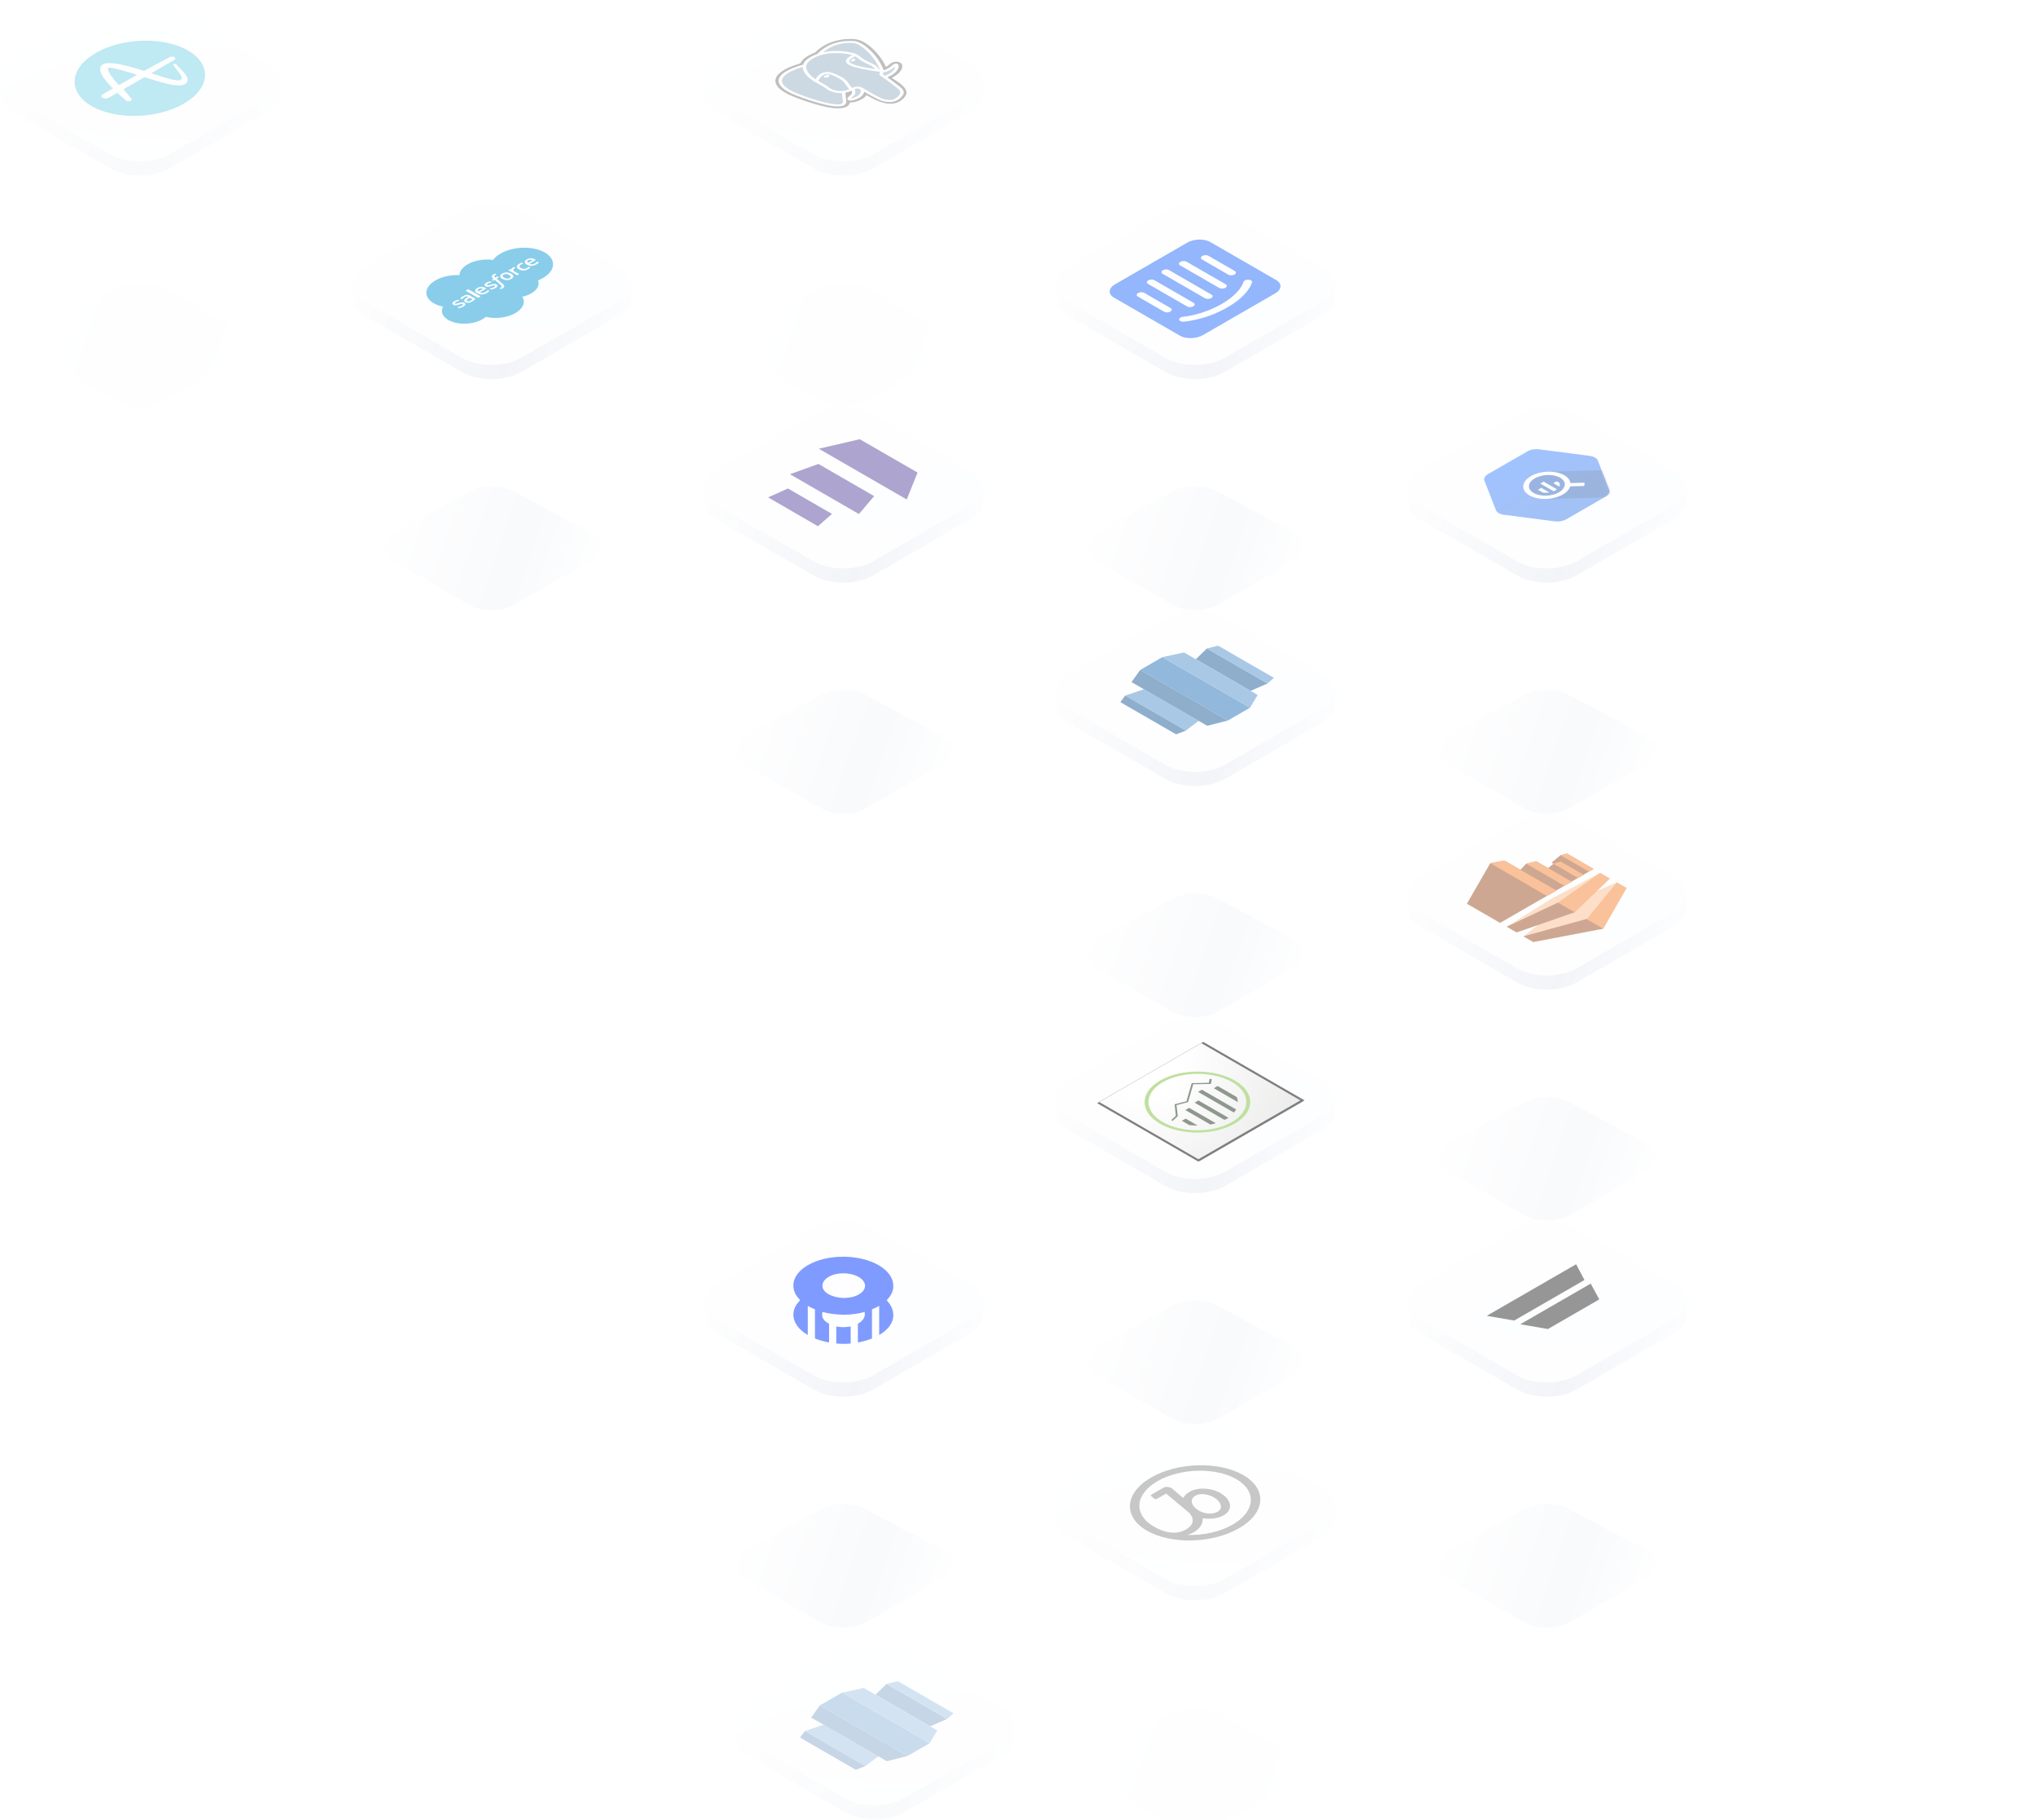 <svg width="571" height="510" viewBox="0 0 571 510" fill="none" xmlns="http://www.w3.org/2000/svg">
<g clip-path="url(#clip0)">
<g opacity="0.25">
<g filter="url(#filter0_d)">
<path opacity="0.25" d="M307.484 432.507C305.719 431.488 304.838 430.152 304.839 428.817C304.84 427.484 304.839 426.866 304.839 425.714L328.473 413.016C332 410.98 337.719 410.98 341.246 413.016L364.88 425.624C364.88 426.743 364.886 427.494 364.88 428.833C364.874 430.163 363.992 431.492 362.234 432.506L341.245 444.623C337.718 446.66 332 446.66 328.473 444.623L307.484 432.507Z" fill="url(#paint0_linear)"/>
</g>
<path d="M299.118 430.609C296.815 429.279 295.664 427.536 295.666 425.793C295.668 424.053 295.666 423.248 295.666 421.744L326.508 405.174C331.111 402.516 338.574 402.516 343.177 405.174L374.018 421.626C374.018 423.087 374.026 424.068 374.018 425.815C374.01 427.55 372.859 429.284 370.566 430.608L343.176 446.42C338.573 449.078 331.11 449.078 326.507 446.42L299.118 430.609Z" fill="url(#paint1_linear)"/>
<path d="M299.119 426.636C294.516 423.978 294.516 419.67 299.119 417.013L326.508 401.201C331.111 398.544 338.573 398.544 343.176 401.201L370.565 417.013C375.168 419.67 375.168 423.978 370.565 426.636L343.176 442.447C338.573 445.105 331.111 445.105 326.508 442.447L299.119 426.636Z" fill="url(#paint2_radial)"/>
<path fill-rule="evenodd" clip-rule="evenodd" d="M322.523 414.037C315.077 418.336 314.551 425.011 321.351 428.936C328.15 432.861 339.712 432.558 347.159 428.259C354.606 423.96 355.131 417.285 348.332 413.36C341.532 409.435 329.97 409.738 322.523 414.037ZM345.369 427.226C341.807 429.282 337.128 430.267 332.691 430.145C335.155 429.377 336.821 427.846 336.966 426.009C336.98 425.82 336.97 425.627 336.943 425.425C339.21 425.851 341.441 425.435 342.897 424.594C345.389 423.156 345.136 420.591 342.507 418.761C339.878 416.932 335.737 416.639 333.354 418.015C332.427 418.55 331.831 419.15 331.515 419.778C330.098 418.586 328.778 417.471 328.335 417.091C327.966 416.776 327.558 416.737 327.237 416.706L327.216 416.704C326.679 416.654 326.35 416.682 326.053 416.854L322.618 418.837C322.42 418.951 322.399 419.105 322.551 419.255C322.718 419.424 323.208 419.842 323.478 420.019C323.715 420.166 323.985 420.114 324.201 419.99L326.71 418.541L327.883 419.516C329.779 421.092 332.282 423.172 333.003 423.783C333.543 424.23 334.245 425.228 334.154 426.286C334.034 427.805 331.82 429.425 328.921 429.506C327.923 429.532 325.906 429.302 323.303 427.799C317.497 424.448 317.947 418.736 324.305 415.066C330.664 411.395 340.565 411.14 346.371 414.492C352.177 417.844 351.727 423.555 345.369 427.226ZM334.931 419.134C333.384 420.027 333.614 421.686 335.327 422.934C337.337 424.448 339.85 424.372 341.136 423.63C342.584 422.794 342.284 421.156 340.571 419.907C338.858 418.659 336.307 418.339 334.931 419.134Z" fill="#212124"/>
</g>
<g opacity="0.5">
<g filter="url(#filter1_d)">
<path opacity="0.5" d="M208.929 375.477C207.164 374.458 206.282 373.123 206.284 371.787C206.285 370.454 206.284 369.836 206.284 368.684L229.918 355.986C233.445 353.95 239.164 353.95 242.691 355.986L266.324 368.594C266.324 369.713 266.331 370.465 266.324 371.804C266.318 373.133 265.437 374.462 263.679 375.477L242.69 387.594C239.163 389.63 233.444 389.63 229.917 387.594L208.929 375.477Z" fill="url(#paint3_linear)"/>
</g>
<path d="M200.563 373.579C198.26 372.249 197.109 370.506 197.111 368.764C197.112 367.024 197.111 366.218 197.111 364.715L227.953 348.144C232.556 345.487 240.018 345.487 244.621 348.144L275.463 364.596C275.463 366.057 275.471 367.038 275.463 368.785C275.455 370.52 274.304 372.254 272.01 373.578L244.62 389.391C240.018 392.048 232.555 392.048 227.952 389.391L200.563 373.579Z" fill="url(#paint4_linear)"/>
<path d="M200.563 369.606C195.96 366.949 195.96 362.64 200.563 359.983L227.953 344.171C232.555 341.514 240.018 341.514 244.621 344.171L272.01 359.983C276.613 362.64 276.613 366.949 272.01 369.606L244.621 385.418C240.018 388.075 232.555 388.075 227.953 385.418L200.563 369.606Z" fill="url(#paint5_radial)"/>
<path d="M222.282 360.318C222.282 361.775 222.954 363.134 224.216 364.347C222.954 365.561 222.282 366.92 222.282 368.376C222.282 370.609 223.795 372.648 226.318 374.104V365.949C226.906 366.289 227.663 366.629 228.336 366.92V375.075C229.513 375.56 230.858 375.949 232.288 376.191V370.949C231.026 370.318 230.27 369.396 230.354 368.376C230.354 368.085 230.354 367.891 230.438 367.648C232.288 368.134 234.221 368.376 236.324 368.425C238.341 368.425 240.444 368.182 242.209 367.648C242.293 367.891 242.377 368.134 242.293 368.376C242.293 369.444 241.453 370.318 240.359 370.949V376.191C241.789 375.949 243.134 375.56 244.311 375.075V366.92C244.984 366.629 245.741 366.289 246.329 365.949V374.104C248.852 372.648 250.365 370.609 250.281 368.425C250.281 366.969 249.524 365.561 248.431 364.347C249.609 363.182 250.365 361.775 250.281 360.27C250.281 355.804 243.975 352.164 236.239 352.164C228.504 352.164 222.198 355.804 222.282 360.318ZM242.377 360.27C242.377 362.212 239.687 363.765 236.408 363.716C233.128 363.668 230.354 362.163 230.438 360.27C230.438 358.328 233.128 356.775 236.408 356.824C239.687 356.872 242.293 358.377 242.377 360.27Z" fill="#0037FF"/>
<path d="M236.324 371.92C235.651 371.92 234.978 371.823 234.306 371.726V376.483C234.894 376.531 235.651 376.58 236.324 376.58C236.996 376.58 237.669 376.58 238.342 376.483V371.726C237.669 371.823 237.08 371.871 236.324 371.92Z" fill="#0037FF"/>
</g>
<g opacity="0.5">
<g filter="url(#filter2_d)">
<path opacity="0.5" d="M406.039 375.477C404.275 374.458 403.393 373.123 403.394 371.787C403.395 370.454 403.394 369.836 403.394 368.684L427.028 355.986C430.556 353.95 436.274 353.95 439.801 355.986L463.435 368.594C463.435 369.713 463.441 370.465 463.435 371.804C463.429 373.133 462.547 374.462 460.79 375.477L439.801 387.594C436.274 389.63 430.555 389.63 427.028 387.594L406.039 375.477Z" fill="url(#paint6_linear)"/>
</g>
<path d="M397.673 373.579C395.37 372.249 394.219 370.506 394.221 368.764C394.223 367.024 394.221 366.218 394.221 364.715L425.063 348.144C429.666 345.487 437.129 345.487 441.732 348.144L472.573 364.596C472.573 366.057 472.581 367.038 472.573 368.785C472.565 370.52 471.414 372.254 469.121 373.578L441.731 389.391C437.128 392.048 429.665 392.048 425.062 389.391L397.673 373.579Z" fill="url(#paint7_linear)"/>
<path d="M397.674 369.606C393.071 366.949 393.071 362.64 397.674 359.983L425.063 344.171C429.666 341.514 437.129 341.514 441.731 344.171L469.121 359.983C473.723 362.64 473.723 366.949 469.121 369.606L441.731 385.418C437.129 388.075 429.666 388.075 425.063 385.418L397.674 369.606Z" fill="url(#paint8_radial)"/>
<path d="M416.549 368.735L424.243 370.058L443.927 358.694L441.594 354.276L416.549 368.735Z" fill="#2E2E2E"/>
<path d="M425.951 371.092L433.686 372.438L448.081 364.128L445.677 359.704L425.951 371.092Z" fill="#2E2E2E"/>
</g>
<g opacity="0.5">
<g filter="url(#filter3_d)">
<path opacity="0.5" d="M307.484 318.447C305.719 317.429 304.838 316.093 304.839 314.757C304.84 313.424 304.839 312.807 304.839 311.655L328.473 298.957C332 296.92 337.719 296.92 341.246 298.957L364.88 311.564C364.88 312.683 364.886 313.435 364.88 314.774C364.874 316.104 363.992 317.432 362.234 318.447L341.245 330.564C337.718 332.6 332 332.6 328.473 330.564L307.484 318.447Z" fill="url(#paint9_linear)"/>
</g>
<path d="M299.118 316.549C296.815 315.22 295.664 313.477 295.666 311.734C295.668 309.994 295.666 309.188 295.666 307.685L326.508 291.114C331.111 288.457 338.574 288.457 343.177 291.114L374.018 307.567C374.018 309.027 374.026 310.008 374.018 311.755C374.01 313.491 372.859 315.225 370.566 316.549L343.176 332.361C338.573 335.018 331.11 335.018 326.507 332.361L299.118 316.549Z" fill="url(#paint10_linear)"/>
<path d="M299.119 312.576C294.516 309.919 294.516 305.611 299.119 302.954L326.508 287.142C331.111 284.485 338.573 284.485 343.176 287.142L370.565 302.954C375.168 305.611 375.168 309.919 370.565 312.576L343.176 328.388C338.573 331.045 331.111 331.045 326.508 328.388L299.119 312.576Z" fill="url(#paint11_radial)"/>
<path d="M336.553 292.311L307.394 309.145L335.76 325.521L364.92 308.687L336.553 292.311Z" fill="black"/>
<path d="M337.132 291.977L307.973 308.811L336.34 325.186L365.499 308.353L337.132 291.977Z" fill="black"/>
<path d="M336.553 292.311L307.973 308.811L335.762 324.853L364.342 308.354L336.553 292.311Z" fill="url(#paint12_radial)"/>
<path fill-rule="evenodd" clip-rule="evenodd" d="M325.036 302.8C319.248 306.141 319.235 311.55 325.007 314.882C330.779 318.214 340.149 318.207 345.937 314.866C351.726 311.524 351.738 306.115 345.966 302.783C340.195 299.451 330.824 299.458 325.036 302.8ZM325.805 303.243C331.158 300.153 339.858 300.145 345.196 303.227C350.535 306.309 350.523 311.331 345.169 314.422C339.815 317.513 331.116 317.52 325.777 314.438C320.439 311.356 320.451 306.334 325.805 303.243Z" fill="#80C242"/>
<path d="M333.164 310.448L332.092 311.066L339.133 315.131C339.627 315.037 340.163 314.893 340.632 314.759L333.164 310.448ZM334.713 309.005L343.024 313.803C343.23 313.747 343.508 313.654 343.661 313.566C343.851 313.456 344.059 313.364 344.191 313.243L335.785 308.386L334.714 309.005H334.713ZM346.821 308.845C346.801 308.39 346.704 307.881 346.524 307.435L341.147 304.331L340.075 304.95L346.821 308.845ZM329.991 312.784L329.626 309.695L332.87 308.835L334.315 303.84L339.255 303.754L339.515 302.428L338.917 302.303L338.684 303.432L333.886 303.534L332.411 308.604L329.107 309.447L329.437 312.703L328.164 313.886L328.547 314.106L329.991 312.784ZM332.205 313.469L331.133 314.088L333.213 315.288C333.968 315.379 334.783 315.398 335.55 315.4L332.205 313.469ZM336.744 305.364L335.672 305.983L345.716 311.782C345.943 311.506 346.184 311.194 346.34 310.904L336.744 305.364Z" fill="#1E311E"/>
</g>
<g opacity="0.25">
<g filter="url(#filter4_d)">
<path opacity="0.25" d="M217.681 493.92C215.916 492.901 215.034 491.566 215.035 490.23C215.037 488.897 215.035 488.28 215.035 487.128L238.67 474.43C242.197 472.393 247.916 472.393 251.443 474.43L275.076 487.037C275.076 488.156 275.082 488.908 275.076 490.247C275.07 491.577 274.188 492.905 272.431 493.92L251.442 506.037C247.915 508.073 242.196 508.073 238.669 506.037L217.681 493.92Z" fill="url(#paint13_linear)"/>
</g>
<path d="M209.315 492.022C207.011 490.693 205.861 488.95 205.862 487.207C205.864 485.467 205.862 484.661 205.862 483.158L236.705 466.587C241.308 463.93 248.77 463.93 253.373 466.587L284.214 483.04C284.214 484.5 284.222 485.481 284.214 487.228C284.206 488.964 283.056 490.698 280.762 492.022L253.372 507.834C248.769 510.491 241.307 510.491 236.704 507.834L209.315 492.022Z" fill="url(#paint14_linear)"/>
<path d="M209.315 488.049C204.712 485.392 204.712 481.084 209.315 478.426L236.704 462.615C241.307 459.957 248.77 459.957 253.373 462.615L280.762 478.426C285.365 481.084 285.365 485.392 280.762 488.049L253.373 503.861C248.77 506.518 241.307 506.518 236.704 503.861L209.315 488.049Z" fill="url(#paint15_radial)"/>
<path fill-rule="evenodd" clip-rule="evenodd" d="M225.494 485.1L230.737 483.315L246.081 492.173L242.48 494.906L225.494 485.1Z" fill="#5391CC"/>
<path fill-rule="evenodd" clip-rule="evenodd" d="M225.494 485.1L224.139 486.928L239.767 495.949L242.48 494.906L225.494 485.1Z" fill="#1D5D9A"/>
<path fill-rule="evenodd" clip-rule="evenodd" d="M248.379 471.888L245.287 474.915L260.631 483.773L265.365 481.694L248.379 471.888Z" fill="#1D5D9A"/>
<path fill-rule="evenodd" clip-rule="evenodd" d="M248.379 471.888L251.545 471.106L267.172 480.128L265.365 481.694L248.379 471.888Z" fill="#5391CC"/>
<path d="M235.918 474.318L229.702 477.906L254.253 492.079L260.469 488.491L235.918 474.318Z" fill="#2572B8"/>
<path fill-rule="evenodd" clip-rule="evenodd" d="M227.264 481.31L229.702 477.906L254.253 492.079L248.472 493.554L227.264 481.31Z" fill="#1D5D9A"/>
<path fill-rule="evenodd" clip-rule="evenodd" d="M235.918 474.318L241.987 473.01L262.619 484.921L260.469 488.491L235.918 474.318Z" fill="#5391CC"/>
</g>
<g opacity="0.5">
<g filter="url(#filter5_d)">
<path opacity="0.5" d="M406.039 261.418C404.275 260.399 403.393 259.063 403.394 257.728C403.395 256.394 403.394 255.777 403.394 254.625L427.028 241.927C430.556 239.891 436.274 239.891 439.801 241.927L463.435 254.534C463.435 255.654 463.441 256.405 463.435 257.744C463.429 259.074 462.547 260.403 460.79 261.417L439.801 273.534C436.274 275.57 430.555 275.571 427.028 273.534L406.039 261.418Z" fill="url(#paint16_linear)"/>
</g>
<path d="M397.673 259.52C395.37 258.19 394.219 256.447 394.221 254.704C394.223 252.964 394.221 252.159 394.221 250.655L425.063 234.085C429.666 231.427 437.129 231.427 441.732 234.085L472.573 250.537C472.573 251.998 472.581 252.978 472.573 254.726C472.565 256.461 471.414 258.195 469.121 259.519L441.731 275.331C437.128 277.989 429.665 277.989 425.062 275.331L397.673 259.52Z" fill="url(#paint17_linear)"/>
<path d="M397.674 255.547C393.071 252.889 393.071 248.581 397.674 245.924L425.063 230.112C429.666 227.455 437.129 227.455 441.731 230.112L469.121 245.924C473.723 248.581 473.723 252.889 469.121 255.547L441.731 271.358C437.129 274.016 429.666 274.016 425.063 271.358L397.674 255.547Z" fill="url(#paint18_radial)"/>
<path d="M448.312 244.585L434.676 251.847L422.14 259.694L441.243 255.638L448.312 244.585Z" fill="#FBBF93"/>
<path d="M420.289 258.625L436.028 249.54L421.482 241.143L417.53 241.898L410.989 253.257L420.289 258.625Z" fill="#9D5025"/>
<path d="M453.028 247.257L438.025 253.73L426.813 262.391L449.308 260.193L453.028 247.257Z" fill="#FBBF93"/>
<path d="M433.397 251.058L440.324 247.06L430.407 241.334L427.597 242.041L424.097 245.689L433.397 251.058Z" fill="#9D5025"/>
<path d="M438.307 248.224L443.656 245.136L437.22 241.421L435.245 242.053L432.048 244.611L438.307 248.224Z" fill="#9D5025"/>
<path d="M442.121 246.022L446.461 243.516L439.056 239.191L437.212 239.645L434.716 241.747L442.121 246.022Z" fill="#9D5025"/>
<path d="M421.482 241.143L417.53 241.898L433.397 251.058L436.028 249.54L421.482 241.143Z" fill="#F58536"/>
<path d="M430.407 241.334L427.597 242.041L438.307 248.224L440.324 247.06L430.407 241.334Z" fill="#F58536"/>
<path d="M437.22 241.421L435.245 242.052L442.121 246.022L443.655 245.136L437.22 241.421Z" fill="#F58536"/>
<path d="M437.212 239.645L439.056 239.191L446.505 243.491L445.19 244.25L437.212 239.645Z" fill="#F58536"/>
<path d="M451.089 246.188L441.243 255.638L436.527 252.916L448.312 244.585L451.089 246.188Z" fill="#F58536"/>
<path d="M453.028 247.257L444.549 257.547L449.221 260.244L455.761 248.835L453.028 247.257Z" fill="#F58536"/>
<path d="M426.813 262.391L444.505 257.521L449.221 260.244L429.589 263.994L426.813 262.391Z" fill="#9D5025"/>
<path d="M422.14 259.694L436.527 252.916L441.243 255.638L424.917 261.297L422.14 259.694Z" fill="#9D5025"/>
</g>
<g opacity="0.5">
<g filter="url(#filter6_d)">
<path opacity="0.5" d="M307.484 204.388C305.719 203.369 304.838 202.033 304.839 200.698C304.84 199.365 304.839 198.747 304.839 197.595L328.473 184.897C332 182.861 337.719 182.861 341.246 184.897L364.88 197.505C364.88 198.624 364.886 199.375 364.88 200.714C364.874 202.044 363.992 203.373 362.234 204.387L341.245 216.504C337.718 218.541 332 218.541 328.473 216.504L307.484 204.388Z" fill="url(#paint19_linear)"/>
</g>
<path d="M299.118 202.49C296.815 201.16 295.664 199.417 295.666 197.674C295.668 195.934 295.666 195.129 295.666 193.625L326.508 177.055C331.111 174.397 338.574 174.397 343.177 177.055L374.018 193.507C374.018 194.968 374.026 195.949 374.018 197.696C374.01 199.431 372.859 201.165 370.566 202.489L343.176 218.301C338.573 220.959 331.11 220.959 326.507 218.301L299.118 202.49Z" fill="url(#paint20_linear)"/>
<path d="M299.119 198.517C294.516 195.859 294.516 191.551 299.119 188.894L326.508 173.082C331.111 170.425 338.573 170.425 343.176 173.082L370.565 188.894C375.168 191.551 375.168 195.859 370.565 198.517L343.176 214.328C338.573 216.986 331.111 216.986 326.508 214.328L299.119 198.517Z" fill="url(#paint21_radial)"/>
<path fill-rule="evenodd" clip-rule="evenodd" d="M315.25 194.93L320.493 193.145L335.837 202.004L332.236 204.736L315.25 194.93Z" fill="#5391CC"/>
<path fill-rule="evenodd" clip-rule="evenodd" d="M315.25 194.93L313.895 196.758L329.522 205.78L332.236 204.736L315.25 194.93Z" fill="#1D5D9A"/>
<path fill-rule="evenodd" clip-rule="evenodd" d="M338.134 181.719L335.043 184.745L350.387 193.604L355.121 191.525L338.134 181.719Z" fill="#1D5D9A"/>
<path fill-rule="evenodd" clip-rule="evenodd" d="M338.134 181.719L341.301 180.937L356.928 189.958L355.121 191.525L338.134 181.719Z" fill="#5391CC"/>
<path d="M325.674 184.148L319.458 187.736L344.009 201.91L350.224 198.321L325.674 184.148Z" fill="#2572B8"/>
<path fill-rule="evenodd" clip-rule="evenodd" d="M317.02 191.14L319.458 187.737L344.009 201.91L338.228 203.384L317.02 191.14Z" fill="#1D5D9A"/>
<path fill-rule="evenodd" clip-rule="evenodd" d="M325.674 184.148L331.743 182.84L352.375 194.751L350.224 198.321L325.674 184.148Z" fill="#5391CC"/>
</g>
<g opacity="0.5">
<g filter="url(#filter7_d)">
<path opacity="0.5" d="M208.929 147.358C207.164 146.339 206.282 145.004 206.284 143.668C206.285 142.335 206.284 141.718 206.284 140.566L229.918 127.868C233.445 125.831 239.164 125.831 242.691 127.868L266.324 140.475C266.324 141.594 266.331 142.346 266.324 143.685C266.318 145.015 265.437 146.343 263.679 147.358L242.69 159.475C239.163 161.511 233.444 161.511 229.917 159.475L208.929 147.358Z" fill="url(#paint22_linear)"/>
</g>
<path d="M200.563 145.46C198.26 144.131 197.109 142.387 197.111 140.645C197.112 138.905 197.111 138.099 197.111 136.596L227.953 120.025C232.556 117.368 240.018 117.368 244.621 120.025L275.463 136.478C275.463 137.938 275.471 138.919 275.463 140.666C275.455 142.402 274.304 144.136 272.01 145.46L244.62 161.272C240.018 163.929 232.555 163.929 227.952 161.272L200.563 145.46Z" fill="url(#paint23_linear)"/>
<path d="M200.563 141.487C195.96 138.83 195.96 134.522 200.563 131.864L227.953 116.053C232.555 113.395 240.018 113.395 244.621 116.053L272.01 131.864C276.613 134.522 276.613 138.83 272.01 141.487L244.621 157.299C240.018 159.956 232.555 159.956 227.953 157.299L200.563 141.487Z" fill="url(#paint24_radial)"/>
<path d="M229.409 125.748L254.044 139.97L257.079 132.427L240.881 123.076L229.409 125.748ZM244.919 139.025L240.652 144.045L221.324 132.887L229.307 130.012L244.919 139.025ZM229.165 147.465L233.101 144.009L220.765 136.887L215.205 139.378L229.165 147.465Z" fill="#5C4C9F"/>
</g>
<g opacity="0.5">
<g filter="url(#filter8_d)">
<path opacity="0.5" d="M406.039 147.358C404.275 146.339 403.393 145.004 403.394 143.668C403.395 142.335 403.394 141.718 403.394 140.566L427.028 127.868C430.556 125.831 436.274 125.831 439.801 127.868L463.435 140.475C463.435 141.594 463.441 142.346 463.435 143.685C463.429 145.015 462.547 146.343 460.79 147.358L439.801 159.475C436.274 161.511 430.555 161.511 427.028 159.475L406.039 147.358Z" fill="url(#paint25_linear)"/>
</g>
<path d="M397.673 145.46C395.37 144.131 394.219 142.387 394.221 140.645C394.223 138.905 394.221 138.099 394.221 136.596L425.063 120.025C429.666 117.368 437.129 117.368 441.732 120.025L472.573 136.478C472.573 137.938 472.581 138.919 472.573 140.666C472.565 142.402 471.414 144.136 469.121 145.46L441.731 161.272C437.128 163.929 429.665 163.929 425.062 161.272L397.673 145.46Z" fill="url(#paint26_linear)"/>
<path d="M397.674 141.487C393.071 138.83 393.071 134.522 397.674 131.864L425.063 116.053C429.666 113.395 437.129 113.395 441.731 116.053L469.121 131.864C473.723 134.522 473.723 138.83 469.121 141.487L441.731 157.299C437.129 159.956 429.666 159.956 425.063 157.299L397.674 141.487Z" fill="url(#paint27_radial)"/>
<path d="M435.621 146.096L421.337 144.239C420.219 144.094 419.376 143.607 419.124 142.961L415.906 134.715C415.655 134.07 416.033 133.364 416.899 132.864L427.966 126.476C428.831 125.976 430.053 125.757 431.171 125.903L445.455 127.76C446.573 127.905 447.417 128.393 447.669 129.038L450.886 137.284C451.138 137.929 450.76 138.635 449.894 139.135L438.827 145.523C437.961 146.023 436.739 146.242 435.621 146.096Z" fill="url(#paint28_linear)"/>
<mask id="mask0" mask-type="alpha" maskUnits="userSpaceOnUse" x="415" y="125" width="36" height="22">
<path d="M435.621 146.096L421.337 144.239C420.219 144.094 419.376 143.607 419.124 142.961L415.906 134.715C415.655 134.07 416.033 133.364 416.899 132.864L427.966 126.476C428.831 125.976 430.053 125.757 431.171 125.903L445.455 127.76C446.573 127.905 447.417 128.393 447.669 129.038L450.886 137.284C451.138 137.929 450.76 138.635 449.894 139.135L438.827 145.523C437.961 146.023 436.739 146.242 435.621 146.096Z" fill="url(#paint29_linear)"/>
</mask>
<g mask="url(#mask0)">
<path opacity="0.2" d="M449.365 131.776L433.797 132.185L429.437 133.713L427.357 136.147L429.033 138.518L433.23 139.813L449.739 139.38L451.496 138.28L449.365 131.776Z" fill="black"/>
<path d="M428.932 133.422C426.232 134.981 426.042 137.398 428.507 138.822C430.973 140.245 435.16 140.135 437.861 138.577C440.561 137.018 440.751 134.6 438.286 133.177C435.82 131.753 431.632 131.863 428.932 133.422ZM436.784 137.955C434.735 139.138 431.558 139.221 429.687 138.141C427.816 137.061 427.96 135.227 430.009 134.044C432.058 132.861 435.235 132.778 437.106 133.858C438.977 134.938 438.832 136.772 436.784 137.955Z" fill="white"/>
<path d="M430.903 137.24L432.291 138.041C432.868 138.115 433.482 138.102 434.076 138.005L431.827 136.707L430.903 137.24Z" fill="white"/>
<path d="M431.564 135.507L435.3 137.664C435.483 137.589 435.66 137.505 435.825 137.41C435.976 137.323 436.108 137.23 436.23 137.134L432.488 134.974L431.564 135.507Z" fill="white"/>
<path d="M435.227 135.41L436.875 136.361C437.036 136.008 437.045 135.644 436.894 135.305L436.151 134.876L435.227 135.41Z" fill="white"/>
<path d="M439.664 135.556L439.621 136.115C439.613 136.214 439.746 136.291 439.917 136.286L443.592 136.189C443.762 136.185 443.908 136.101 443.916 136.002L443.96 135.443C443.967 135.345 443.834 135.268 443.664 135.272L439.988 135.369C439.818 135.373 439.672 135.457 439.664 135.556Z" fill="white"/>
</g>
</g>
<g opacity="0.5">
<g filter="url(#filter9_d)">
<path opacity="0.5" d="M110.374 90.328C108.609 89.309 107.727 87.974 107.728 86.638C107.73 85.305 107.728 84.688 107.728 83.535L131.363 70.838C134.89 68.801 140.609 68.801 144.136 70.838L167.769 83.445C167.769 84.564 167.775 85.316 167.769 86.655C167.763 87.984 166.881 89.313 165.124 90.328L144.135 102.445C140.608 104.481 134.889 104.481 131.362 102.445L110.374 90.328Z" fill="url(#paint30_linear)"/>
</g>
<path d="M102.008 88.43C99.704 87.1 98.554 85.357 98.555 83.615C98.557 81.875 98.555 81.069 98.555 79.566L129.398 62.995C134.001 60.338 141.463 60.338 146.066 62.995L176.907 79.447C176.907 80.908 176.915 81.889 176.907 83.636C176.899 85.372 175.749 87.106 173.455 88.43L146.065 104.242C141.462 106.899 134 106.899 129.397 104.242L102.008 88.43Z" fill="url(#paint31_linear)"/>
<path d="M102.008 84.457C97.405 81.8 97.405 77.492 102.008 74.834L129.397 59.023C134 56.365 141.463 56.365 146.066 59.023L173.455 74.834C178.058 77.492 178.058 81.8 173.455 84.457L146.066 100.269C141.463 102.926 134 102.926 129.397 100.269L102.008 84.457Z" fill="url(#paint32_radial)"/>
<path d="M128.726 77.106C128.777 76.018 129.549 74.916 131.032 74.06C133.005 72.921 135.732 72.507 138.149 72.839C138.623 72.187 139.322 71.582 140.254 71.044C143.819 68.986 149.366 68.86 152.642 70.752C155.918 72.643 155.7 75.845 152.136 77.903C151.706 78.151 151.231 78.375 150.748 78.565C151.245 79.791 150.61 81.192 148.84 82.214C148.098 82.642 147.252 82.954 146.346 83.15C147.291 84.634 146.611 86.451 144.387 87.736C142.066 89.075 138.75 89.439 136.129 88.796C135.859 89.027 135.557 89.239 135.198 89.446C132.436 91.041 128.147 91.134 125.602 89.665C123.899 88.682 123.418 87.244 124.116 85.921C123.161 85.728 122.283 85.415 121.53 84.98C118.58 83.291 118.818 80.418 122.023 78.567C123.913 77.477 126.406 76.983 128.726 77.106Z" fill="#139CD8"/>
<path d="M128.447 86.308C128.467 86.347 128.513 86.333 128.524 86.339C128.617 86.323 128.697 86.315 128.79 86.299C129.254 86.208 129.574 86.061 129.873 85.889C130.483 85.536 130.571 85.145 130.09 84.868L130.079 84.862C129.631 84.603 129.048 84.763 128.521 84.929L128.451 84.944C128.065 85.066 127.725 85.174 127.54 85.067L127.529 85.06C127.376 84.972 127.411 84.813 127.651 84.675C127.914 84.523 128.301 84.388 128.614 84.333C128.614 84.333 128.706 84.317 128.676 84.272C128.655 84.246 128.511 84.039 128.489 84.027C128.469 84.001 128.423 84.002 128.4 84.003C128.042 84.058 127.631 84.194 127.296 84.388L127.237 84.422C126.674 84.746 126.586 85.151 127.033 85.409L127.044 85.416C127.514 85.687 128.097 85.526 128.602 85.349L128.684 85.326C129.07 85.204 129.387 85.097 129.573 85.204L129.584 85.211C129.758 85.311 129.722 85.484 129.459 85.636C129.351 85.698 129.028 85.884 128.462 85.972C128.392 85.987 128.346 85.988 128.312 85.995C128.289 85.996 128.23 86.017 128.25 86.056L128.447 86.308Z" fill="white"/>
<path d="M137.429 81.123C137.449 81.162 137.496 81.147 137.507 81.154C137.599 81.138 137.68 81.129 137.772 81.114C138.236 81.022 138.556 80.876 138.855 80.703C139.465 80.351 139.553 79.96 139.072 79.682L139.061 79.676C138.614 79.418 138.03 79.578 137.503 79.743L137.445 79.765C137.058 79.887 136.719 79.995 136.533 79.887L136.522 79.881C136.369 79.793 136.405 79.634 136.644 79.496C136.907 79.344 137.294 79.208 137.607 79.154C137.607 79.154 137.699 79.138 137.669 79.093C137.648 79.067 137.504 78.86 137.482 78.847C137.462 78.822 137.416 78.823 137.393 78.823C137.035 78.879 136.624 79.015 136.29 79.208L136.23 79.243C135.668 79.567 135.579 79.972 136.026 80.23L136.037 80.237C136.507 80.508 137.09 80.347 137.595 80.169L137.677 80.147C138.063 80.025 138.38 79.918 138.566 80.025L138.577 80.031C138.751 80.132 138.715 80.305 138.452 80.457C138.344 80.519 138.021 80.705 137.455 80.793C137.385 80.808 137.34 80.809 137.305 80.816C137.282 80.817 137.223 80.838 137.243 80.877L137.429 81.123Z" fill="white"/>
<path fill-rule="evenodd" clip-rule="evenodd" d="M142.006 76.35C142.211 76.357 142.437 76.391 142.637 76.452C142.838 76.512 143.026 76.593 143.211 76.7C143.386 76.801 143.537 76.916 143.642 77.032C143.747 77.147 143.817 77.271 143.819 77.396C143.831 77.528 143.787 77.654 143.697 77.781C143.607 77.909 143.449 78.038 143.245 78.156C143.042 78.273 142.818 78.365 142.597 78.417C142.376 78.469 142.146 78.488 141.929 78.487C141.724 78.479 141.499 78.446 141.298 78.385C141.097 78.324 140.898 78.237 140.724 78.136C140.549 78.035 140.398 77.921 140.293 77.805C140.188 77.689 140.118 77.566 140.116 77.441C140.115 77.315 140.148 77.183 140.238 77.055C140.328 76.927 140.487 76.798 140.69 76.681C140.893 76.563 141.117 76.472 141.338 76.42C141.559 76.368 141.789 76.349 142.006 76.35ZM143.092 77.501C143.047 77.35 142.899 77.196 142.626 77.038C142.353 76.881 142.075 76.789 141.826 76.769C141.576 76.75 141.332 76.802 141.105 76.933C140.866 77.072 140.776 77.199 140.821 77.349C140.866 77.5 141.014 77.654 141.287 77.812C141.56 77.969 141.827 78.055 142.088 78.081C142.337 78.101 142.581 78.048 142.808 77.917C143.036 77.786 143.138 77.651 143.092 77.501Z" fill="white"/>
<path d="M148.124 74.772C148.068 74.754 148.032 74.787 148.032 74.787C147.982 74.842 147.931 74.909 147.858 74.963C147.785 75.018 147.7 75.08 147.605 75.135C147.353 75.28 147.097 75.353 146.822 75.36C146.547 75.367 146.257 75.282 145.962 75.112C145.7 74.961 145.575 74.806 145.542 74.648C145.509 74.491 145.624 74.337 145.887 74.185C146.102 74.06 146.28 73.983 146.491 73.912C146.491 73.912 146.537 73.897 146.518 73.858C146.456 73.768 146.405 73.697 146.333 73.6C146.312 73.574 146.254 73.582 146.242 73.589C146.149 73.618 145.949 73.682 145.819 73.745C145.7 73.801 145.558 73.87 145.414 73.953C145.199 74.078 145.04 74.207 144.938 74.341C144.837 74.476 144.792 74.602 144.793 74.741C144.794 74.866 144.853 74.996 144.946 75.119C145.039 75.242 145.19 75.356 145.364 75.457C145.758 75.684 146.183 75.792 146.628 75.8C147.084 75.801 147.539 75.677 147.994 75.415C148.257 75.263 148.476 75.086 148.603 74.924C148.603 74.924 148.617 74.891 148.572 74.879L148.124 74.772Z" fill="white"/>
<path fill-rule="evenodd" clip-rule="evenodd" d="M148.769 72.382C148.906 72.379 149.167 72.405 149.367 72.466C149.836 72.598 150.093 72.816 150.068 72.843C150.112 72.868 150.064 72.895 150.064 72.895L148.33 73.897C148.582 74.028 148.806 74.088 149.058 74.082C149.298 74.069 149.578 73.996 149.841 73.844C150.235 73.617 150.349 73.473 150.425 73.378C150.429 73.372 150.434 73.366 150.439 73.36C150.439 73.36 150.465 73.32 150.52 73.338L150.935 73.439C151.013 73.457 151.012 73.47 150.999 73.49C150.946 73.584 150.781 73.793 150.279 74.083C150.039 74.234 149.803 74.332 149.558 74.398C149.325 74.457 149.094 74.49 148.865 74.496C148.636 74.502 148.411 74.468 148.21 74.407C147.997 74.353 147.809 74.273 147.624 74.166C147.449 74.065 147.298 73.95 147.193 73.834C147.089 73.705 147.03 73.588 147.017 73.457C147.004 73.338 147.049 73.199 147.139 73.071C147.229 72.943 147.4 72.807 147.615 72.683C147.806 72.572 148.007 72.495 148.205 72.443C148.368 72.4 148.552 72.382 148.769 72.382ZM147.746 73.352C147.773 73.45 147.845 73.547 147.974 73.649L149.218 72.931C149.064 72.856 148.897 72.801 148.727 72.785C148.477 72.766 148.234 72.805 148.007 72.936C147.78 73.067 147.701 73.201 147.746 73.352Z" fill="white"/>
<path fill-rule="evenodd" clip-rule="evenodd" d="M134.883 80.399C135.02 80.395 135.281 80.421 135.481 80.482C135.95 80.615 136.207 80.832 136.182 80.859C136.226 80.884 136.178 80.912 136.178 80.912L134.444 81.913C134.696 82.045 134.92 82.105 135.172 82.098C135.412 82.085 135.692 82.012 135.955 81.86C136.349 81.633 136.463 81.489 136.539 81.394C136.543 81.388 136.548 81.382 136.553 81.376C136.553 81.376 136.579 81.336 136.634 81.355L137.049 81.456C137.127 81.473 137.126 81.487 137.113 81.507C137.06 81.6 136.895 81.809 136.393 82.099C136.153 82.25 135.917 82.349 135.672 82.415C135.439 82.473 135.208 82.506 134.979 82.512C134.75 82.518 134.525 82.484 134.324 82.424C134.111 82.37 133.923 82.289 133.738 82.182C133.563 82.081 133.412 81.966 133.307 81.85C133.203 81.721 133.144 81.604 133.131 81.473C133.118 81.355 133.163 81.215 133.253 81.087C133.343 80.96 133.514 80.823 133.729 80.699C133.92 80.589 134.121 80.511 134.319 80.46C134.482 80.416 134.666 80.398 134.883 80.399ZM133.86 81.368C133.887 81.466 133.959 81.563 134.088 81.665L135.332 80.947C135.178 80.872 135.011 80.817 134.841 80.802C134.591 80.782 134.348 80.821 134.121 80.952C133.894 81.084 133.815 81.217 133.86 81.368Z" fill="white"/>
<path fill-rule="evenodd" clip-rule="evenodd" d="M130.841 83.445C130.881 83.425 130.917 83.407 130.948 83.389C130.948 83.389 131.103 83.312 131.245 83.242L131.18 83.205C130.961 83.079 130.815 83.049 130.654 83.067C130.493 83.084 130.317 83.148 130.125 83.259C130.125 83.259 129.707 83.5 129.536 83.788C129.535 83.801 129.523 83.808 129.523 83.808C129.523 83.808 129.497 83.849 129.441 83.83L129.016 83.723C128.948 83.711 128.962 83.678 128.962 83.678C129.008 83.525 129.325 83.266 129.325 83.266C129.424 83.172 129.617 83.048 129.748 82.972C130.095 82.772 130.447 82.657 130.768 82.635C131.089 82.614 131.425 82.697 131.742 82.88L133.194 83.719C133.194 83.719 133.25 83.737 133.213 83.771C133.213 83.771 133.175 83.818 133.126 83.859C133.117 83.867 133.104 83.878 133.087 83.892C133.014 83.954 132.878 84.07 132.76 84.158C132.626 84.274 132.457 84.384 132.278 84.487C132.11 84.584 131.944 84.668 131.78 84.725C131.603 84.788 131.44 84.832 131.279 84.85C131.118 84.867 130.946 84.865 130.8 84.836C130.642 84.814 130.498 84.758 130.356 84.676C130.225 84.601 130.141 84.511 130.092 84.413C130.042 84.316 130.038 84.217 130.081 84.117C130.111 84.024 130.188 83.916 130.287 83.821C130.397 83.719 130.519 83.624 130.662 83.541C130.73 83.502 130.789 83.472 130.841 83.445ZM131.213 84.427C131.251 84.431 131.277 84.433 131.381 84.425C131.381 84.425 131.645 84.399 131.97 84.186C132.211 84.034 132.382 83.885 132.382 83.885L131.661 83.469C131.661 83.469 131.413 83.574 131.162 83.719C130.792 83.92 130.769 84.072 130.769 84.072C130.727 84.172 130.777 84.257 130.919 84.338C131.018 84.395 131.107 84.419 131.187 84.424C131.197 84.425 131.205 84.426 131.213 84.427Z" fill="white"/>
<path d="M144.123 74.837C144.102 74.811 144.056 74.813 144.044 74.82C144.01 74.827 143.821 74.898 143.714 74.96C143.488 75.078 143.401 75.166 143.337 75.253C143.273 75.341 143.23 75.454 143.246 75.533L143.05 75.419C143.028 75.406 142.982 75.408 142.958 75.422L142.492 75.691C142.468 75.705 142.466 75.731 142.488 75.744L144.857 77.112C144.879 77.124 144.925 77.123 144.949 77.109L145.403 76.847C145.427 76.833 145.429 76.807 145.408 76.794L144.228 76.113C144.064 76.019 143.935 75.917 143.873 75.839C143.81 75.762 143.782 75.69 143.799 75.617C143.804 75.551 143.832 75.484 143.894 75.423C143.956 75.362 144.029 75.308 144.089 75.273C144.184 75.218 144.302 75.175 144.302 75.175C144.338 75.155 144.339 75.141 144.318 75.116C144.277 75.051 144.143 74.876 144.123 74.837Z" fill="white"/>
<path d="M138.749 76.679C138.678 76.707 138.62 76.728 138.549 76.757C138.466 76.792 138.384 76.827 138.288 76.882C137.977 77.061 137.802 77.251 137.799 77.442C137.795 77.633 137.916 77.841 138.173 78.058L138.258 78.135L137.863 78.363C137.863 78.363 137.815 78.391 137.847 78.423L138.115 78.646C138.148 78.665 138.181 78.671 138.229 78.643L138.612 78.422L140.194 79.791C140.322 79.907 140.429 79.996 140.479 80.081C140.542 80.158 140.582 80.223 140.589 80.282C140.596 80.341 140.593 80.381 140.543 80.435C140.505 80.482 140.433 80.523 140.361 80.565C140.326 80.585 140.255 80.614 140.207 80.641C140.16 80.656 140.136 80.669 140.078 80.678C140.078 80.678 140.02 80.699 140.041 80.725C140.061 80.751 140.216 80.964 140.226 80.984C140.246 81.009 140.28 81.015 140.315 81.007C140.385 80.993 140.421 80.972 140.514 80.943C140.632 80.9 140.716 80.852 140.787 80.811C140.943 80.721 141.076 80.618 141.152 80.524C141.228 80.43 141.27 80.33 141.268 80.218C141.265 80.106 141.228 80.001 141.146 79.885C141.063 79.769 140.926 79.634 140.766 79.486L139.14 78.092L139.714 77.761C139.714 77.761 139.762 77.733 139.73 77.701L139.463 77.477C139.43 77.458 139.396 77.453 139.348 77.48L138.798 77.798C138.787 77.792 138.636 77.677 138.533 77.535C138.481 77.477 138.486 77.411 138.489 77.371C138.493 77.318 138.519 77.278 138.545 77.238C138.594 77.197 138.643 77.156 138.715 77.115C138.763 77.087 138.833 77.059 138.869 77.038C138.928 77.017 138.952 77.003 138.975 77.002C139.046 76.974 139.035 76.968 139.025 76.948L138.829 76.683C138.819 76.664 138.772 76.678 138.749 76.679Z" fill="white"/>
<path d="M134.637 83.012C134.659 83.025 134.648 83.056 134.616 83.075L133.998 83.431C133.966 83.45 133.912 83.456 133.89 83.443L130.504 81.489C130.483 81.476 130.493 81.445 130.526 81.426L131.127 81.079C131.159 81.06 131.214 81.054 131.236 81.067L134.621 83.021L134.637 83.012Z" fill="white"/>
</g>
<g opacity="0.5">
<g filter="url(#filter10_d)">
<path opacity="0.5" d="M307.484 90.328C305.719 89.309 304.838 87.974 304.839 86.638C304.84 85.305 304.839 84.688 304.839 83.535L328.473 70.838C332 68.801 337.719 68.801 341.246 70.838L364.88 83.445C364.88 84.564 364.886 85.316 364.88 86.655C364.874 87.984 363.992 89.313 362.234 90.328L341.245 102.445C337.718 104.481 332 104.481 328.473 102.445L307.484 90.328Z" fill="url(#paint33_linear)"/>
</g>
<path d="M299.118 88.43C296.815 87.1 295.664 85.357 295.666 83.615C295.668 81.875 295.666 81.069 295.666 79.566L326.508 62.995C331.111 60.338 338.574 60.338 343.177 62.995L374.018 79.447C374.018 80.908 374.026 81.889 374.018 83.636C374.01 85.372 372.859 87.106 370.566 88.43L343.176 104.242C338.573 106.899 331.11 106.899 326.507 104.242L299.118 88.43Z" fill="url(#paint34_linear)"/>
<path d="M299.119 84.457C294.516 81.8 294.516 77.492 299.119 74.834L326.508 59.023C331.111 56.365 338.573 56.365 343.176 59.023L370.565 74.834C375.168 77.492 375.168 81.8 370.565 84.457L343.176 100.269C338.573 102.926 331.111 102.926 326.508 100.269L299.119 84.457Z" fill="url(#paint35_radial)"/>
<path d="M332.642 67.992L312.406 79.674C310.544 80.75 310.412 82.417 312.113 83.399L330.59 94.066C332.291 95.048 335.179 94.972 337.042 93.897L357.278 82.215C359.14 81.139 359.272 79.472 357.571 78.49L339.094 67.823C337.394 66.842 334.505 66.917 332.642 67.992ZM330.638 74.364C330.184 74.102 330.221 73.657 330.716 73.371C331.213 73.084 331.983 73.064 332.437 73.326L343.408 79.659C343.862 79.921 343.826 80.366 343.33 80.652C342.833 80.939 342.063 80.96 341.609 80.698L330.638 74.364ZM325.727 76.721C325.273 76.459 325.309 76.013 325.805 75.727C326.301 75.441 327.072 75.42 327.525 75.682L339.433 82.556C339.886 82.818 339.85 83.263 339.354 83.549C338.859 83.836 338.088 83.856 337.634 83.595L325.727 76.721ZM321.645 79.556C321.191 79.294 321.226 78.85 321.723 78.563C322.22 78.276 322.988 78.256 323.442 78.518L334.413 84.852C334.867 85.114 334.832 85.558 334.336 85.844C333.839 86.131 333.069 86.151 332.616 85.89L321.645 79.556ZM318.79 83.1C318.336 82.838 318.371 82.394 318.867 82.108C319.364 81.821 320.134 81.8 320.588 82.062L327.973 86.326C328.427 86.588 328.391 87.033 327.895 87.319C327.398 87.606 326.629 87.626 326.176 87.364L318.79 83.1ZM350.788 79.091C350.758 79.233 349.979 82.631 343.87 86.157C337.761 89.684 331.878 90.134 331.629 90.151C330.958 90.198 330.394 89.925 330.373 89.539C330.352 89.156 330.877 88.805 331.549 88.756C331.642 88.749 336.844 88.317 342.226 85.21C347.677 82.064 348.361 79.078 348.369 79.048C348.45 78.66 349.059 78.355 349.724 78.368C350.396 78.378 350.871 78.703 350.788 79.091ZM345.963 75.942C346.416 76.204 346.38 76.649 345.885 76.935C345.388 77.222 344.619 77.242 344.165 76.98L336.778 72.716C336.325 72.454 336.36 72.009 336.856 71.723C337.352 71.436 338.122 71.416 338.576 71.678L345.963 75.942Z" fill="#286EFA"/>
</g>
<g opacity="0.25">
<g filter="url(#filter11_d)">
<path opacity="0.25" d="M208.929 33.298C207.164 32.28 206.282 30.944 206.284 29.609C206.285 28.275 206.284 27.658 206.284 26.506L229.918 13.808C233.445 11.772 239.164 11.772 242.691 13.808L266.324 26.415C266.324 27.535 266.331 28.286 266.324 29.625C266.318 30.955 265.437 32.284 263.679 33.298L242.69 45.415C239.163 47.451 233.444 47.451 229.917 45.415L208.929 33.298Z" fill="url(#paint36_linear)"/>
</g>
<path d="M200.563 31.4C198.26 30.071 197.109 28.328 197.111 26.585C197.112 24.845 197.111 24.04 197.111 22.536L227.953 5.965C232.556 3.308 240.018 3.308 244.621 5.965L275.463 22.418C275.463 23.878 275.471 24.859 275.463 26.607C275.455 28.342 274.304 30.076 272.01 31.4L244.62 47.212C240.018 49.869 232.555 49.869 227.952 47.212L200.563 31.4Z" fill="url(#paint37_linear)"/>
<path d="M200.563 27.427C195.96 24.77 195.96 20.462 200.563 17.805L227.953 1.993C232.555 -0.664 240.018 -0.664 244.621 1.993L272.01 17.805C276.613 20.462 276.613 24.77 272.01 27.427L244.621 43.239C240.018 45.896 232.555 45.896 227.953 43.239L200.563 27.427Z" fill="url(#paint38_radial)"/>
<path d="M220.39 19.562L223.67 18.307L224.565 17.938L225.332 16.905L226.269 16.168L227.888 15.381L228.91 14.643L229.762 14.004L231.423 12.897L232.361 12.356L234.874 11.593L236.237 11.298L238.325 11.225L239.603 11.274L240.838 11.544L241.69 12.036L242.244 12.356L243.053 12.971L245.098 14.79L246.419 16.586L247.313 17.988L247.569 18.775L248.037 19.193C248.179 19.143 248.489 19.03 248.591 18.971C248.693 18.912 248.889 18.635 248.975 18.504L249.656 18.111L250.679 17.668L251.105 17.619L251.829 17.889L252.127 18.061L252.297 18.602L252.255 19.07L251.701 19.98L250.764 20.914L249.315 21.75L249.528 22.07L250.636 22.66L251.786 23.57L252.851 24.578L253.49 25.292L253.49 26.177L253.235 27.013L252.596 27.776L251.829 28.218L250.125 28.808L249.145 28.882L247.441 28.587L246.12 28.169L245.098 27.579L242.925 26.521L242.457 26.349L242.031 27.038L241.477 27.554L240.327 27.923L238.964 28.366L237.643 28.489L237.558 28.686L237.6 29.153L237.26 29.497L236.365 29.866L235.343 30.21L231.849 29.768L227.93 28.784L222.776 27.038L220.688 26.177L218.942 24.825L218.132 23.964L217.536 22.537L218.942 20.398L220.39 19.562Z" fill="white"/>
<path d="M230.632 14.639C231.697 13.69 233.188 12.869 234.994 12.396C236.238 12.072 237.643 11.949 239.007 12.037C239.654 12.077 240.174 12.337 240.634 12.583C241.699 13.188 242.534 13.916 243.284 14.654C244.647 16.041 245.661 17.541 246.351 19.081C246.411 19.233 246.47 19.386 246.504 19.543C246.453 19.523 246.342 19.479 246.283 19.455C246.078 19.199 245.959 18.913 245.686 18.677C244.962 17.974 243.752 17.522 242.696 17.01C241.682 16.533 241.103 15.835 240.174 15.308C239.756 15.028 239.152 14.885 238.581 14.752C236.561 14.305 234.321 14.162 232.182 14.403C231.654 14.472 231.151 14.585 230.632 14.639Z" fill="#326690"/>
<path d="M226.985 16.892C228.442 15.805 230.657 15.057 233.034 14.895C235.002 14.762 237.039 14.944 238.819 15.431C238.018 15.864 237.107 16.351 237.013 17.025C236.919 17.63 237.669 18.141 238.487 18.466C240.421 19.238 242.773 19.484 244.962 19.922C245.49 20.01 246.053 20.04 246.598 20.079C246.453 20.33 246.274 20.591 246.402 20.861C246.572 21.294 247.237 21.56 247.689 21.899C248.967 22.824 250.245 23.748 251.429 24.708C252 25.165 252.443 25.755 252.136 26.326C251.812 26.906 251.25 27.467 250.398 27.831C249.563 28.165 248.464 28.043 247.62 27.792C246.939 27.565 246.359 27.251 245.763 26.956C244.357 26.223 243.011 25.455 241.716 24.659C241.222 24.344 240.412 24.181 239.688 24.304C239.339 24.358 239.049 24.506 238.785 24.639C238.001 23.96 237.754 23.119 236.979 22.435C236.025 21.579 234.619 20.935 233.145 20.399C232.412 20.133 231.432 20.089 230.674 20.35C229.498 20.753 228.928 21.506 228.484 22.214C227.232 21.373 226.21 20.36 225.937 19.238C225.707 18.417 226.107 17.556 226.985 16.892Z" fill="#326690"/>
<path d="M219.982 21.063C221.183 20.035 223.015 19.332 224.872 18.761C224.932 19.523 225.264 20.276 225.86 20.955C226.661 21.87 227.752 22.706 229.098 23.375C230.027 23.852 230.896 24.373 231.645 24.954C232.634 25.701 234.27 26.114 235.88 26.07C235.974 26.793 236.008 27.521 236.144 28.239C236.187 28.549 236.204 28.943 235.692 29.139C235.053 29.341 234.287 29.262 233.614 29.189C231.688 28.933 229.907 28.416 228.161 27.89C226.124 27.246 224.148 26.547 222.299 25.736C220.953 25.086 219.692 24.28 219.223 23.281C218.874 22.519 219.232 21.702 219.982 21.063Z" fill="#326690"/>
<path d="M237.976 17.03C238.129 16.489 238.939 16.13 239.603 15.785C240.455 16.307 241.034 16.956 241.997 17.413C243.164 17.999 244.647 18.491 245.167 19.381C243.105 18.987 240.915 18.746 239.075 18.048C238.521 17.817 237.891 17.472 237.976 17.03ZM238.385 17.03C238.359 17.221 238.777 17.236 238.998 17.187C239.595 17.099 239.808 16.622 239.39 16.361C238.887 16.464 238.47 16.725 238.385 17.03Z" fill="#326690"/>
<path d="M229.268 22.706C229.515 22.052 229.967 21.388 230.845 20.94C231.296 20.699 231.995 20.65 232.523 20.837C234.397 21.486 236.195 22.386 236.894 23.626C237.183 24.088 237.55 24.535 237.959 24.968C236.766 25.667 234.73 25.672 233.375 25.136C232.583 24.845 232.123 24.363 231.501 23.975C230.802 23.512 230.018 23.119 229.268 22.706ZM230.862 21.402C230.793 21.481 230.759 21.589 230.904 21.653C231.415 21.86 232.259 21.678 232.353 21.309C232.421 21.161 232.344 20.92 232.003 20.94C231.535 20.965 231.1 21.166 230.862 21.402Z" fill="#326690"/>
<path d="M247.322 20.625C247.373 20.448 247.501 20.227 247.85 20.192C249.188 19.951 249.98 19.238 250.79 18.633C250.773 19.282 250.245 19.883 249.554 20.379C249.103 20.709 248.583 21.029 247.919 21.215C247.654 21.053 247.305 20.871 247.322 20.625Z" fill="#326690"/>
<path d="M239.578 26.326C239.808 25.878 239.407 25.421 239.578 24.968C240.012 24.629 241.154 24.855 241.12 25.288C241.384 26.316 240.072 27.3 238.427 27.61C238.717 27.157 239.365 26.803 239.578 26.326Z" fill="#326690"/>
<path d="M228.374 14.684C229.447 13.621 230.819 12.642 232.591 11.944C234.193 11.304 236.11 10.926 238.061 10.921C238.93 10.921 239.833 10.94 240.617 11.196C241.955 11.634 242.951 12.337 243.82 13.046C245.891 14.772 247.297 16.744 248.234 18.761C248.813 18.427 249.188 18.003 249.716 17.649C250.245 17.305 251.182 17.157 251.889 17.408C252.664 17.659 252.869 18.22 252.801 18.692C252.673 19.927 251.437 21.024 249.87 21.83C251.31 22.76 252.869 23.699 253.636 24.89C253.976 25.421 254.087 26.006 253.857 26.562C253.644 27.098 253.141 27.575 252.622 28.023C252.034 28.51 251.182 28.923 250.159 29.041C249.231 29.164 248.259 29.016 247.424 28.77C245.61 28.303 244.229 27.447 242.781 26.68C242.176 27.491 241.043 28.146 239.671 28.534C239.186 28.667 238.657 28.726 238.121 28.731C238.035 29.282 237.533 29.828 236.681 30.103C235.599 30.462 234.278 30.398 233.111 30.246C231.04 29.956 229.106 29.41 227.232 28.829C225.094 28.146 222.998 27.408 221.055 26.542C219.411 25.731 217.911 24.708 217.4 23.468C216.974 22.455 217.4 21.363 218.405 20.507C219.803 19.287 221.967 18.441 224.182 17.772C224.48 17.315 224.761 16.848 225.255 16.444C226.065 15.741 227.206 15.19 228.374 14.684ZM229.047 15.082C228.945 15.17 228.757 15.21 228.604 15.279C226.874 15.943 225.4 16.921 224.983 18.127C222.946 18.682 221.004 19.42 219.581 20.438C218.533 21.191 217.894 22.199 218.218 23.173C218.618 24.398 220.109 25.396 221.72 26.168C223.952 27.142 226.372 27.979 228.859 28.716C230.436 29.164 232.063 29.592 233.792 29.774C234.653 29.857 235.65 29.872 236.374 29.543C237.022 29.247 237.183 28.741 237.115 28.298C236.996 27.521 236.902 26.749 236.868 25.972C237.507 25.849 238.087 25.652 238.589 25.401C238.64 25.726 238.819 26.075 238.538 26.375C238.206 26.813 237.524 27.167 237.413 27.654C237.328 27.929 237.754 28.185 238.231 28.175C239.126 28.17 239.884 27.841 240.54 27.521C241.46 27.069 242.031 26.404 242.125 25.701C243.471 26.488 244.843 27.27 246.342 27.959C247.211 28.372 248.336 28.628 249.478 28.588C250.534 28.549 251.446 28.141 252.042 27.649C252.613 27.162 253.124 26.621 253.201 26.026C253.269 25.386 252.741 24.796 252.11 24.294C250.986 23.399 249.784 22.529 248.592 21.663C250.355 20.94 251.77 19.789 251.804 18.5C251.812 18.23 251.65 17.871 251.105 17.831C250.577 17.812 250.236 18.097 249.98 18.313C249.341 18.84 248.66 19.42 247.586 19.666C246.811 17.674 245.55 15.726 243.701 13.98C242.986 13.321 242.21 12.677 241.222 12.146C240.66 11.85 240.029 11.565 239.254 11.501C237.379 11.354 235.437 11.58 233.792 12.126C231.739 12.809 230.146 13.887 229.047 15.082Z" fill="black"/>
</g>
<g opacity="0.25">
<g filter="url(#filter12_d)">
<path opacity="0.25" d="M11.818 33.298C10.053 32.28 9.172 30.944 9.173 29.609C9.174 28.275 9.173 27.658 9.173 26.506L32.807 13.808C36.334 11.772 42.053 11.772 45.58 13.808L69.214 26.415C69.214 27.535 69.22 28.286 69.214 29.625C69.208 30.955 68.326 32.284 66.569 33.298L45.58 45.415C42.053 47.451 36.334 47.451 32.807 45.415L11.818 33.298Z" fill="url(#paint39_linear)"/>
</g>
<path d="M3.452 31.4C1.149 30.071 -0.002 28.328 9.9659e-05 26.585C0.002 24.845 0 24.04 0 22.536L30.842 5.965C35.445 3.308 42.908 3.308 47.511 5.965L78.352 22.418C78.352 23.878 78.36 24.859 78.352 26.607C78.344 28.342 77.193 30.076 74.9 31.4L47.51 47.212C42.907 49.869 35.444 49.869 30.841 47.212L3.452 31.4Z" fill="url(#paint40_linear)"/>
<path d="M3.453 27.427C-1.15 24.77 -1.15 20.462 3.453 17.805L30.842 1.993C35.445 -0.664 42.907 -0.664 47.51 1.993L74.9 17.805C79.502 20.462 79.502 24.77 74.9 27.427L47.51 43.239C42.907 45.896 35.445 45.896 30.842 43.239L3.453 27.427Z" fill="url(#paint41_radial)"/>
<path d="M30.805 18.953C30.64 18.945 30.504 18.967 30.412 19.02C30.346 19.063 30.301 19.112 30.276 19.167C30.07 19.88 31.271 21.705 33.343 23.833L34.063 23.423C35.486 22.619 36.953 21.789 38.414 20.968C36.719 20.428 35.233 19.983 33.988 19.645C32.175 19.156 31.262 18.997 30.805 18.953Z" fill="#00A7CF"/>
<path fill-rule="evenodd" clip-rule="evenodd" d="M25.685 29.728C18.883 25.801 19.408 19.129 26.858 14.829C34.307 10.528 45.864 10.225 52.666 14.152C59.468 18.078 58.943 24.75 51.493 29.051C44.044 33.351 32.487 33.654 25.685 29.728ZM49.077 16.515L49.096 16.47C49.132 16.34 49.09 16.21 48.98 16.102C48.71 15.853 48.109 15.8 47.655 15.982L47.65 15.985L47.639 15.991L47.628 15.998C47.623 16 47.618 16.002 47.614 16.004C47.577 16.02 47.544 16.035 47.51 16.054L47.403 16.105C44.989 17.327 42.611 18.631 40.388 19.869L40.368 19.863C35.67 18.377 30.628 16.999 28.84 18.031C27.176 18.997 28.119 21.274 31.633 24.798C30.707 25.321 29.857 25.8 29.057 26.245L28.938 26.313C28.835 26.367 28.743 26.426 28.655 26.488C28.285 26.787 28.316 27.181 28.732 27.415C29.153 27.657 29.855 27.669 30.375 27.443L30.395 27.443L32.887 26.004C33.614 26.692 34.368 27.359 35.116 27.985L35.446 28.262L35.465 28.274C35.658 28.385 35.945 28.426 36.227 28.382C36.683 28.314 36.988 28.046 36.91 27.788L36.941 27.787L34.594 25.025L40.477 21.628C42.48 22.265 44.544 22.919 46.666 23.43L46.669 23.431C47.807 23.706 50.453 24.345 51.751 23.607L51.767 23.598C53.761 22.447 51.598 20.297 50.163 18.875C50.106 18.817 50.05 18.762 49.996 18.708C49.76 18.471 49.555 18.266 49.413 18.097L49.342 18.013C49.248 17.896 49.002 17.854 48.791 17.92C48.578 17.985 48.484 18.131 48.578 18.248L48.644 18.335C48.775 18.508 48.902 18.675 49.023 18.835C49.144 18.995 49.26 19.148 49.37 19.293L49.384 19.313L49.415 19.353C50.758 21.114 51.371 21.919 50.603 22.363L50.581 22.375L50.57 22.381L50.548 22.394C49.563 22.962 45.021 21.403 43.258 20.798L43.223 20.786C43.058 20.729 42.899 20.675 42.748 20.623C42.626 20.582 42.51 20.543 42.402 20.506L48.789 16.818C48.903 16.752 48.992 16.672 49.045 16.584L49.058 16.56L49.071 16.53L49.077 16.515Z" fill="#00A7CF"/>
</g>
</g>
<defs>
<filter id="filter0_d" x="284.839" y="411.489" width="100.044" height="121.662" filterUnits="userSpaceOnUse" color-interpolation-filters="sRGB">
<feFlood flood-opacity="0" result="BackgroundImageFix"/>
<feColorMatrix in="SourceAlpha" type="matrix" values="0 0 0 0 0 0 0 0 0 0 0 0 0 0 0 0 0 0 127 0"/>
<feOffset dy="67"/>
<feGaussianBlur stdDeviation="10"/>
<feColorMatrix type="matrix" values="0 0 0 0 0.149 0 0 0 0 0.18 0 0 0 0 0.31 0 0 0 0.04 0"/>
<feBlend mode="normal" in2="BackgroundImageFix" result="effect1_dropShadow"/>
<feBlend mode="normal" in="SourceGraphic" in2="effect1_dropShadow" result="shape"/>
</filter>
<filter id="filter1_d" x="186.284" y="354.459" width="100.043" height="121.662" filterUnits="userSpaceOnUse" color-interpolation-filters="sRGB">
<feFlood flood-opacity="0" result="BackgroundImageFix"/>
<feColorMatrix in="SourceAlpha" type="matrix" values="0 0 0 0 0 0 0 0 0 0 0 0 0 0 0 0 0 0 127 0"/>
<feOffset dy="67"/>
<feGaussianBlur stdDeviation="10"/>
<feColorMatrix type="matrix" values="0 0 0 0 0.149 0 0 0 0 0.18 0 0 0 0 0.31 0 0 0 0.04 0"/>
<feBlend mode="normal" in2="BackgroundImageFix" result="effect1_dropShadow"/>
<feBlend mode="normal" in="SourceGraphic" in2="effect1_dropShadow" result="shape"/>
</filter>
<filter id="filter2_d" x="383.394" y="354.459" width="100.044" height="121.662" filterUnits="userSpaceOnUse" color-interpolation-filters="sRGB">
<feFlood flood-opacity="0" result="BackgroundImageFix"/>
<feColorMatrix in="SourceAlpha" type="matrix" values="0 0 0 0 0 0 0 0 0 0 0 0 0 0 0 0 0 0 127 0"/>
<feOffset dy="67"/>
<feGaussianBlur stdDeviation="10"/>
<feColorMatrix type="matrix" values="0 0 0 0 0.149 0 0 0 0 0.18 0 0 0 0 0.31 0 0 0 0.04 0"/>
<feBlend mode="normal" in2="BackgroundImageFix" result="effect1_dropShadow"/>
<feBlend mode="normal" in="SourceGraphic" in2="effect1_dropShadow" result="shape"/>
</filter>
<filter id="filter3_d" x="284.839" y="297.429" width="100.044" height="121.662" filterUnits="userSpaceOnUse" color-interpolation-filters="sRGB">
<feFlood flood-opacity="0" result="BackgroundImageFix"/>
<feColorMatrix in="SourceAlpha" type="matrix" values="0 0 0 0 0 0 0 0 0 0 0 0 0 0 0 0 0 0 127 0"/>
<feOffset dy="67"/>
<feGaussianBlur stdDeviation="10"/>
<feColorMatrix type="matrix" values="0 0 0 0 0.149 0 0 0 0 0.18 0 0 0 0 0.31 0 0 0 0.04 0"/>
<feBlend mode="normal" in2="BackgroundImageFix" result="effect1_dropShadow"/>
<feBlend mode="normal" in="SourceGraphic" in2="effect1_dropShadow" result="shape"/>
</filter>
<filter id="filter4_d" x="195.035" y="472.902" width="100.044" height="121.662" filterUnits="userSpaceOnUse" color-interpolation-filters="sRGB">
<feFlood flood-opacity="0" result="BackgroundImageFix"/>
<feColorMatrix in="SourceAlpha" type="matrix" values="0 0 0 0 0 0 0 0 0 0 0 0 0 0 0 0 0 0 127 0"/>
<feOffset dy="67"/>
<feGaussianBlur stdDeviation="10"/>
<feColorMatrix type="matrix" values="0 0 0 0 0.149 0 0 0 0 0.18 0 0 0 0 0.31 0 0 0 0.04 0"/>
<feBlend mode="normal" in2="BackgroundImageFix" result="effect1_dropShadow"/>
<feBlend mode="normal" in="SourceGraphic" in2="effect1_dropShadow" result="shape"/>
</filter>
<filter id="filter5_d" x="383.394" y="240.4" width="100.044" height="121.661" filterUnits="userSpaceOnUse" color-interpolation-filters="sRGB">
<feFlood flood-opacity="0" result="BackgroundImageFix"/>
<feColorMatrix in="SourceAlpha" type="matrix" values="0 0 0 0 0 0 0 0 0 0 0 0 0 0 0 0 0 0 127 0"/>
<feOffset dy="67"/>
<feGaussianBlur stdDeviation="10"/>
<feColorMatrix type="matrix" values="0 0 0 0 0.149 0 0 0 0 0.18 0 0 0 0 0.31 0 0 0 0.04 0"/>
<feBlend mode="normal" in2="BackgroundImageFix" result="effect1_dropShadow"/>
<feBlend mode="normal" in="SourceGraphic" in2="effect1_dropShadow" result="shape"/>
</filter>
<filter id="filter6_d" x="284.839" y="183.37" width="100.044" height="121.662" filterUnits="userSpaceOnUse" color-interpolation-filters="sRGB">
<feFlood flood-opacity="0" result="BackgroundImageFix"/>
<feColorMatrix in="SourceAlpha" type="matrix" values="0 0 0 0 0 0 0 0 0 0 0 0 0 0 0 0 0 0 127 0"/>
<feOffset dy="67"/>
<feGaussianBlur stdDeviation="10"/>
<feColorMatrix type="matrix" values="0 0 0 0 0.149 0 0 0 0 0.18 0 0 0 0 0.31 0 0 0 0.04 0"/>
<feBlend mode="normal" in2="BackgroundImageFix" result="effect1_dropShadow"/>
<feBlend mode="normal" in="SourceGraphic" in2="effect1_dropShadow" result="shape"/>
</filter>
<filter id="filter7_d" x="186.284" y="126.34" width="100.043" height="121.662" filterUnits="userSpaceOnUse" color-interpolation-filters="sRGB">
<feFlood flood-opacity="0" result="BackgroundImageFix"/>
<feColorMatrix in="SourceAlpha" type="matrix" values="0 0 0 0 0 0 0 0 0 0 0 0 0 0 0 0 0 0 127 0"/>
<feOffset dy="67"/>
<feGaussianBlur stdDeviation="10"/>
<feColorMatrix type="matrix" values="0 0 0 0 0.149 0 0 0 0 0.18 0 0 0 0 0.31 0 0 0 0.04 0"/>
<feBlend mode="normal" in2="BackgroundImageFix" result="effect1_dropShadow"/>
<feBlend mode="normal" in="SourceGraphic" in2="effect1_dropShadow" result="shape"/>
</filter>
<filter id="filter8_d" x="383.394" y="126.34" width="100.044" height="121.662" filterUnits="userSpaceOnUse" color-interpolation-filters="sRGB">
<feFlood flood-opacity="0" result="BackgroundImageFix"/>
<feColorMatrix in="SourceAlpha" type="matrix" values="0 0 0 0 0 0 0 0 0 0 0 0 0 0 0 0 0 0 127 0"/>
<feOffset dy="67"/>
<feGaussianBlur stdDeviation="10"/>
<feColorMatrix type="matrix" values="0 0 0 0 0.149 0 0 0 0 0.18 0 0 0 0 0.31 0 0 0 0.04 0"/>
<feBlend mode="normal" in2="BackgroundImageFix" result="effect1_dropShadow"/>
<feBlend mode="normal" in="SourceGraphic" in2="effect1_dropShadow" result="shape"/>
</filter>
<filter id="filter9_d" x="87.728" y="69.31" width="100.044" height="121.662" filterUnits="userSpaceOnUse" color-interpolation-filters="sRGB">
<feFlood flood-opacity="0" result="BackgroundImageFix"/>
<feColorMatrix in="SourceAlpha" type="matrix" values="0 0 0 0 0 0 0 0 0 0 0 0 0 0 0 0 0 0 127 0"/>
<feOffset dy="67"/>
<feGaussianBlur stdDeviation="10"/>
<feColorMatrix type="matrix" values="0 0 0 0 0.149 0 0 0 0 0.18 0 0 0 0 0.31 0 0 0 0.04 0"/>
<feBlend mode="normal" in2="BackgroundImageFix" result="effect1_dropShadow"/>
<feBlend mode="normal" in="SourceGraphic" in2="effect1_dropShadow" result="shape"/>
</filter>
<filter id="filter10_d" x="284.839" y="69.31" width="100.044" height="121.662" filterUnits="userSpaceOnUse" color-interpolation-filters="sRGB">
<feFlood flood-opacity="0" result="BackgroundImageFix"/>
<feColorMatrix in="SourceAlpha" type="matrix" values="0 0 0 0 0 0 0 0 0 0 0 0 0 0 0 0 0 0 127 0"/>
<feOffset dy="67"/>
<feGaussianBlur stdDeviation="10"/>
<feColorMatrix type="matrix" values="0 0 0 0 0.149 0 0 0 0 0.18 0 0 0 0 0.31 0 0 0 0.04 0"/>
<feBlend mode="normal" in2="BackgroundImageFix" result="effect1_dropShadow"/>
<feBlend mode="normal" in="SourceGraphic" in2="effect1_dropShadow" result="shape"/>
</filter>
<filter id="filter11_d" x="186.284" y="12.281" width="100.043" height="121.662" filterUnits="userSpaceOnUse" color-interpolation-filters="sRGB">
<feFlood flood-opacity="0" result="BackgroundImageFix"/>
<feColorMatrix in="SourceAlpha" type="matrix" values="0 0 0 0 0 0 0 0 0 0 0 0 0 0 0 0 0 0 127 0"/>
<feOffset dy="67"/>
<feGaussianBlur stdDeviation="10"/>
<feColorMatrix type="matrix" values="0 0 0 0 0.149 0 0 0 0 0.18 0 0 0 0 0.31 0 0 0 0.04 0"/>
<feBlend mode="normal" in2="BackgroundImageFix" result="effect1_dropShadow"/>
<feBlend mode="normal" in="SourceGraphic" in2="effect1_dropShadow" result="shape"/>
</filter>
<filter id="filter12_d" x="-10.827" y="12.281" width="100.044" height="121.662" filterUnits="userSpaceOnUse" color-interpolation-filters="sRGB">
<feFlood flood-opacity="0" result="BackgroundImageFix"/>
<feColorMatrix in="SourceAlpha" type="matrix" values="0 0 0 0 0 0 0 0 0 0 0 0 0 0 0 0 0 0 127 0"/>
<feOffset dy="67"/>
<feGaussianBlur stdDeviation="10"/>
<feColorMatrix type="matrix" values="0 0 0 0 0.149 0 0 0 0 0.18 0 0 0 0 0.31 0 0 0 0.04 0"/>
<feBlend mode="normal" in2="BackgroundImageFix" result="effect1_dropShadow"/>
<feBlend mode="normal" in="SourceGraphic" in2="effect1_dropShadow" result="shape"/>
</filter>
<linearGradient id="paint0_linear" x1="365.716" y1="428.82" x2="308.174" y2="408.641" gradientUnits="userSpaceOnUse">
<stop stop-color="#FCFDFF"/>
<stop offset="0.354" stop-color="#E6EAF2"/>
<stop offset="1" stop-color="white"/>
</linearGradient>
<linearGradient id="paint1_linear" x1="375.109" y1="425.798" x2="300.018" y2="399.465" gradientUnits="userSpaceOnUse">
<stop stop-color="#FCFDFF"/>
<stop offset="0.354" stop-color="#E6EAF2"/>
<stop offset="1" stop-color="white"/>
</linearGradient>
<radialGradient id="paint2_radial" cx="0" cy="0" r="1" gradientUnits="userSpaceOnUse" gradientTransform="translate(355.09 425.569) rotate(179.096) scale(235.557 52.099)">
<stop stop-color="#FCFDFF"/>
<stop offset="1" stop-color="white"/>
</radialGradient>
<linearGradient id="paint3_linear" x1="267.161" y1="371.791" x2="209.619" y2="351.612" gradientUnits="userSpaceOnUse">
<stop stop-color="#FCFDFF"/>
<stop offset="0.354" stop-color="#E6EAF2"/>
<stop offset="1" stop-color="white"/>
</linearGradient>
<linearGradient id="paint4_linear" x1="276.554" y1="368.768" x2="201.463" y2="342.435" gradientUnits="userSpaceOnUse">
<stop stop-color="#FCFDFF"/>
<stop offset="0.354" stop-color="#E6EAF2"/>
<stop offset="1" stop-color="white"/>
</linearGradient>
<radialGradient id="paint5_radial" cx="0" cy="0" r="1" gradientUnits="userSpaceOnUse" gradientTransform="translate(256.534 368.539) rotate(179.096) scale(235.557 52.099)">
<stop stop-color="#FCFDFF"/>
<stop offset="1" stop-color="white"/>
</radialGradient>
<linearGradient id="paint6_linear" x1="464.271" y1="371.791" x2="406.729" y2="351.612" gradientUnits="userSpaceOnUse">
<stop stop-color="#FCFDFF"/>
<stop offset="0.354" stop-color="#E6EAF2"/>
<stop offset="1" stop-color="white"/>
</linearGradient>
<linearGradient id="paint7_linear" x1="473.664" y1="368.768" x2="398.573" y2="342.435" gradientUnits="userSpaceOnUse">
<stop stop-color="#FCFDFF"/>
<stop offset="0.354" stop-color="#E6EAF2"/>
<stop offset="1" stop-color="white"/>
</linearGradient>
<radialGradient id="paint8_radial" cx="0" cy="0" r="1" gradientUnits="userSpaceOnUse" gradientTransform="translate(453.645 368.539) rotate(179.096) scale(235.557 52.099)">
<stop stop-color="#FCFDFF"/>
<stop offset="1" stop-color="white"/>
</radialGradient>
<linearGradient id="paint9_linear" x1="365.716" y1="314.761" x2="308.174" y2="294.582" gradientUnits="userSpaceOnUse">
<stop stop-color="#FCFDFF"/>
<stop offset="0.354" stop-color="#E6EAF2"/>
<stop offset="1" stop-color="white"/>
</linearGradient>
<linearGradient id="paint10_linear" x1="375.109" y1="311.739" x2="300.018" y2="285.405" gradientUnits="userSpaceOnUse">
<stop stop-color="#FCFDFF"/>
<stop offset="0.354" stop-color="#E6EAF2"/>
<stop offset="1" stop-color="white"/>
</linearGradient>
<radialGradient id="paint11_radial" cx="0" cy="0" r="1" gradientUnits="userSpaceOnUse" gradientTransform="translate(355.09 311.509) rotate(179.096) scale(235.557 52.099)">
<stop stop-color="#FCFDFF"/>
<stop offset="1" stop-color="white"/>
</radialGradient>
<radialGradient id="paint12_radial" cx="0" cy="0" r="1" gradientUnits="userSpaceOnUse" gradientTransform="translate(321.238 298.861) rotate(-29.998) scale(47.586 41.095)">
<stop stop-color="white"/>
<stop offset="0.22" stop-color="white"/>
<stop offset="1" stop-color="#D9D9D8"/>
</radialGradient>
<linearGradient id="paint13_linear" x1="275.913" y1="490.234" x2="218.37" y2="470.055" gradientUnits="userSpaceOnUse">
<stop stop-color="#FCFDFF"/>
<stop offset="0.354" stop-color="#E6EAF2"/>
<stop offset="1" stop-color="white"/>
</linearGradient>
<linearGradient id="paint14_linear" x1="285.306" y1="487.211" x2="210.214" y2="460.878" gradientUnits="userSpaceOnUse">
<stop stop-color="#FCFDFF"/>
<stop offset="0.354" stop-color="#E6EAF2"/>
<stop offset="1" stop-color="white"/>
</linearGradient>
<radialGradient id="paint15_radial" cx="0" cy="0" r="1" gradientUnits="userSpaceOnUse" gradientTransform="translate(265.286 486.982) rotate(179.096) scale(235.557 52.099)">
<stop stop-color="#FCFDFF"/>
<stop offset="1" stop-color="white"/>
</radialGradient>
<linearGradient id="paint16_linear" x1="464.271" y1="257.731" x2="406.729" y2="237.552" gradientUnits="userSpaceOnUse">
<stop stop-color="#FCFDFF"/>
<stop offset="0.354" stop-color="#E6EAF2"/>
<stop offset="1" stop-color="white"/>
</linearGradient>
<linearGradient id="paint17_linear" x1="473.664" y1="254.709" x2="398.573" y2="228.376" gradientUnits="userSpaceOnUse">
<stop stop-color="#FCFDFF"/>
<stop offset="0.354" stop-color="#E6EAF2"/>
<stop offset="1" stop-color="white"/>
</linearGradient>
<radialGradient id="paint18_radial" cx="0" cy="0" r="1" gradientUnits="userSpaceOnUse" gradientTransform="translate(453.645 254.479) rotate(179.096) scale(235.557 52.099)">
<stop stop-color="#FCFDFF"/>
<stop offset="1" stop-color="white"/>
</radialGradient>
<linearGradient id="paint19_linear" x1="365.716" y1="200.701" x2="308.174" y2="180.522" gradientUnits="userSpaceOnUse">
<stop stop-color="#FCFDFF"/>
<stop offset="0.354" stop-color="#E6EAF2"/>
<stop offset="1" stop-color="white"/>
</linearGradient>
<linearGradient id="paint20_linear" x1="375.109" y1="197.679" x2="300.018" y2="171.346" gradientUnits="userSpaceOnUse">
<stop stop-color="#FCFDFF"/>
<stop offset="0.354" stop-color="#E6EAF2"/>
<stop offset="1" stop-color="white"/>
</linearGradient>
<radialGradient id="paint21_radial" cx="0" cy="0" r="1" gradientUnits="userSpaceOnUse" gradientTransform="translate(355.09 197.45) rotate(179.096) scale(235.557 52.099)">
<stop stop-color="#FCFDFF"/>
<stop offset="1" stop-color="white"/>
</radialGradient>
<linearGradient id="paint22_linear" x1="267.161" y1="143.672" x2="209.619" y2="123.493" gradientUnits="userSpaceOnUse">
<stop stop-color="#FCFDFF"/>
<stop offset="0.354" stop-color="#E6EAF2"/>
<stop offset="1" stop-color="white"/>
</linearGradient>
<linearGradient id="paint23_linear" x1="276.554" y1="140.649" x2="201.463" y2="114.316" gradientUnits="userSpaceOnUse">
<stop stop-color="#FCFDFF"/>
<stop offset="0.354" stop-color="#E6EAF2"/>
<stop offset="1" stop-color="white"/>
</linearGradient>
<radialGradient id="paint24_radial" cx="0" cy="0" r="1" gradientUnits="userSpaceOnUse" gradientTransform="translate(256.534 140.42) rotate(179.096) scale(235.557 52.099)">
<stop stop-color="#FCFDFF"/>
<stop offset="1" stop-color="white"/>
</radialGradient>
<linearGradient id="paint25_linear" x1="464.271" y1="143.672" x2="406.729" y2="123.493" gradientUnits="userSpaceOnUse">
<stop stop-color="#FCFDFF"/>
<stop offset="0.354" stop-color="#E6EAF2"/>
<stop offset="1" stop-color="white"/>
</linearGradient>
<linearGradient id="paint26_linear" x1="473.664" y1="140.649" x2="398.573" y2="114.316" gradientUnits="userSpaceOnUse">
<stop stop-color="#FCFDFF"/>
<stop offset="0.354" stop-color="#E6EAF2"/>
<stop offset="1" stop-color="white"/>
</linearGradient>
<radialGradient id="paint27_radial" cx="0" cy="0" r="1" gradientUnits="userSpaceOnUse" gradientTransform="translate(453.645 140.42) rotate(179.096) scale(235.557 52.099)">
<stop stop-color="#FCFDFF"/>
<stop offset="1" stop-color="white"/>
</radialGradient>
<linearGradient id="paint28_linear" x1="422.432" y1="129.67" x2="433.378" y2="148.63" gradientUnits="userSpaceOnUse">
<stop stop-color="#4387FD"/>
<stop offset="1" stop-color="#4683EA"/>
</linearGradient>
<linearGradient id="paint29_linear" x1="422.432" y1="129.67" x2="433.378" y2="148.63" gradientUnits="userSpaceOnUse">
<stop stop-color="#4387FD"/>
<stop offset="1" stop-color="#4683EA"/>
</linearGradient>
<linearGradient id="paint30_linear" x1="168.606" y1="86.642" x2="111.063" y2="66.463" gradientUnits="userSpaceOnUse">
<stop stop-color="#FCFDFF"/>
<stop offset="0.354" stop-color="#E6EAF2"/>
<stop offset="1" stop-color="white"/>
</linearGradient>
<linearGradient id="paint31_linear" x1="177.999" y1="83.619" x2="102.907" y2="57.286" gradientUnits="userSpaceOnUse">
<stop stop-color="#FCFDFF"/>
<stop offset="0.354" stop-color="#E6EAF2"/>
<stop offset="1" stop-color="white"/>
</linearGradient>
<radialGradient id="paint32_radial" cx="0" cy="0" r="1" gradientUnits="userSpaceOnUse" gradientTransform="translate(157.979 83.39) rotate(179.096) scale(235.557 52.099)">
<stop stop-color="#FCFDFF"/>
<stop offset="1" stop-color="white"/>
</radialGradient>
<linearGradient id="paint33_linear" x1="365.716" y1="86.642" x2="308.174" y2="66.463" gradientUnits="userSpaceOnUse">
<stop stop-color="#FCFDFF"/>
<stop offset="0.354" stop-color="#E6EAF2"/>
<stop offset="1" stop-color="white"/>
</linearGradient>
<linearGradient id="paint34_linear" x1="375.109" y1="83.619" x2="300.018" y2="57.286" gradientUnits="userSpaceOnUse">
<stop stop-color="#FCFDFF"/>
<stop offset="0.354" stop-color="#E6EAF2"/>
<stop offset="1" stop-color="white"/>
</linearGradient>
<radialGradient id="paint35_radial" cx="0" cy="0" r="1" gradientUnits="userSpaceOnUse" gradientTransform="translate(355.09 83.39) rotate(179.096) scale(235.557 52.099)">
<stop stop-color="#FCFDFF"/>
<stop offset="1" stop-color="white"/>
</radialGradient>
<linearGradient id="paint36_linear" x1="267.161" y1="29.612" x2="209.619" y2="9.433" gradientUnits="userSpaceOnUse">
<stop stop-color="#FCFDFF"/>
<stop offset="0.354" stop-color="#E6EAF2"/>
<stop offset="1" stop-color="white"/>
</linearGradient>
<linearGradient id="paint37_linear" x1="276.554" y1="26.59" x2="201.463" y2="0.256" gradientUnits="userSpaceOnUse">
<stop stop-color="#FCFDFF"/>
<stop offset="0.354" stop-color="#E6EAF2"/>
<stop offset="1" stop-color="white"/>
</linearGradient>
<radialGradient id="paint38_radial" cx="0" cy="0" r="1" gradientUnits="userSpaceOnUse" gradientTransform="translate(256.534 26.36) rotate(179.096) scale(235.557 52.099)">
<stop stop-color="#FCFDFF"/>
<stop offset="1" stop-color="white"/>
</radialGradient>
<linearGradient id="paint39_linear" x1="70.05" y1="29.612" x2="12.508" y2="9.433" gradientUnits="userSpaceOnUse">
<stop stop-color="#FCFDFF"/>
<stop offset="0.354" stop-color="#E6EAF2"/>
<stop offset="1" stop-color="white"/>
</linearGradient>
<linearGradient id="paint40_linear" x1="79.443" y1="26.59" x2="4.352" y2="0.256" gradientUnits="userSpaceOnUse">
<stop stop-color="#FCFDFF"/>
<stop offset="0.354" stop-color="#E6EAF2"/>
<stop offset="1" stop-color="white"/>
</linearGradient>
<radialGradient id="paint41_radial" cx="0" cy="0" r="1" gradientUnits="userSpaceOnUse" gradientTransform="translate(59.424 26.36) rotate(179.096) scale(235.557 52.099)">
<stop stop-color="#FCFDFF"/>
<stop offset="1" stop-color="white"/>
</radialGradient>
<clipPath id="clip0">
<rect width="571" height="510" fill="white"/>
</clipPath>
</defs>
</svg>